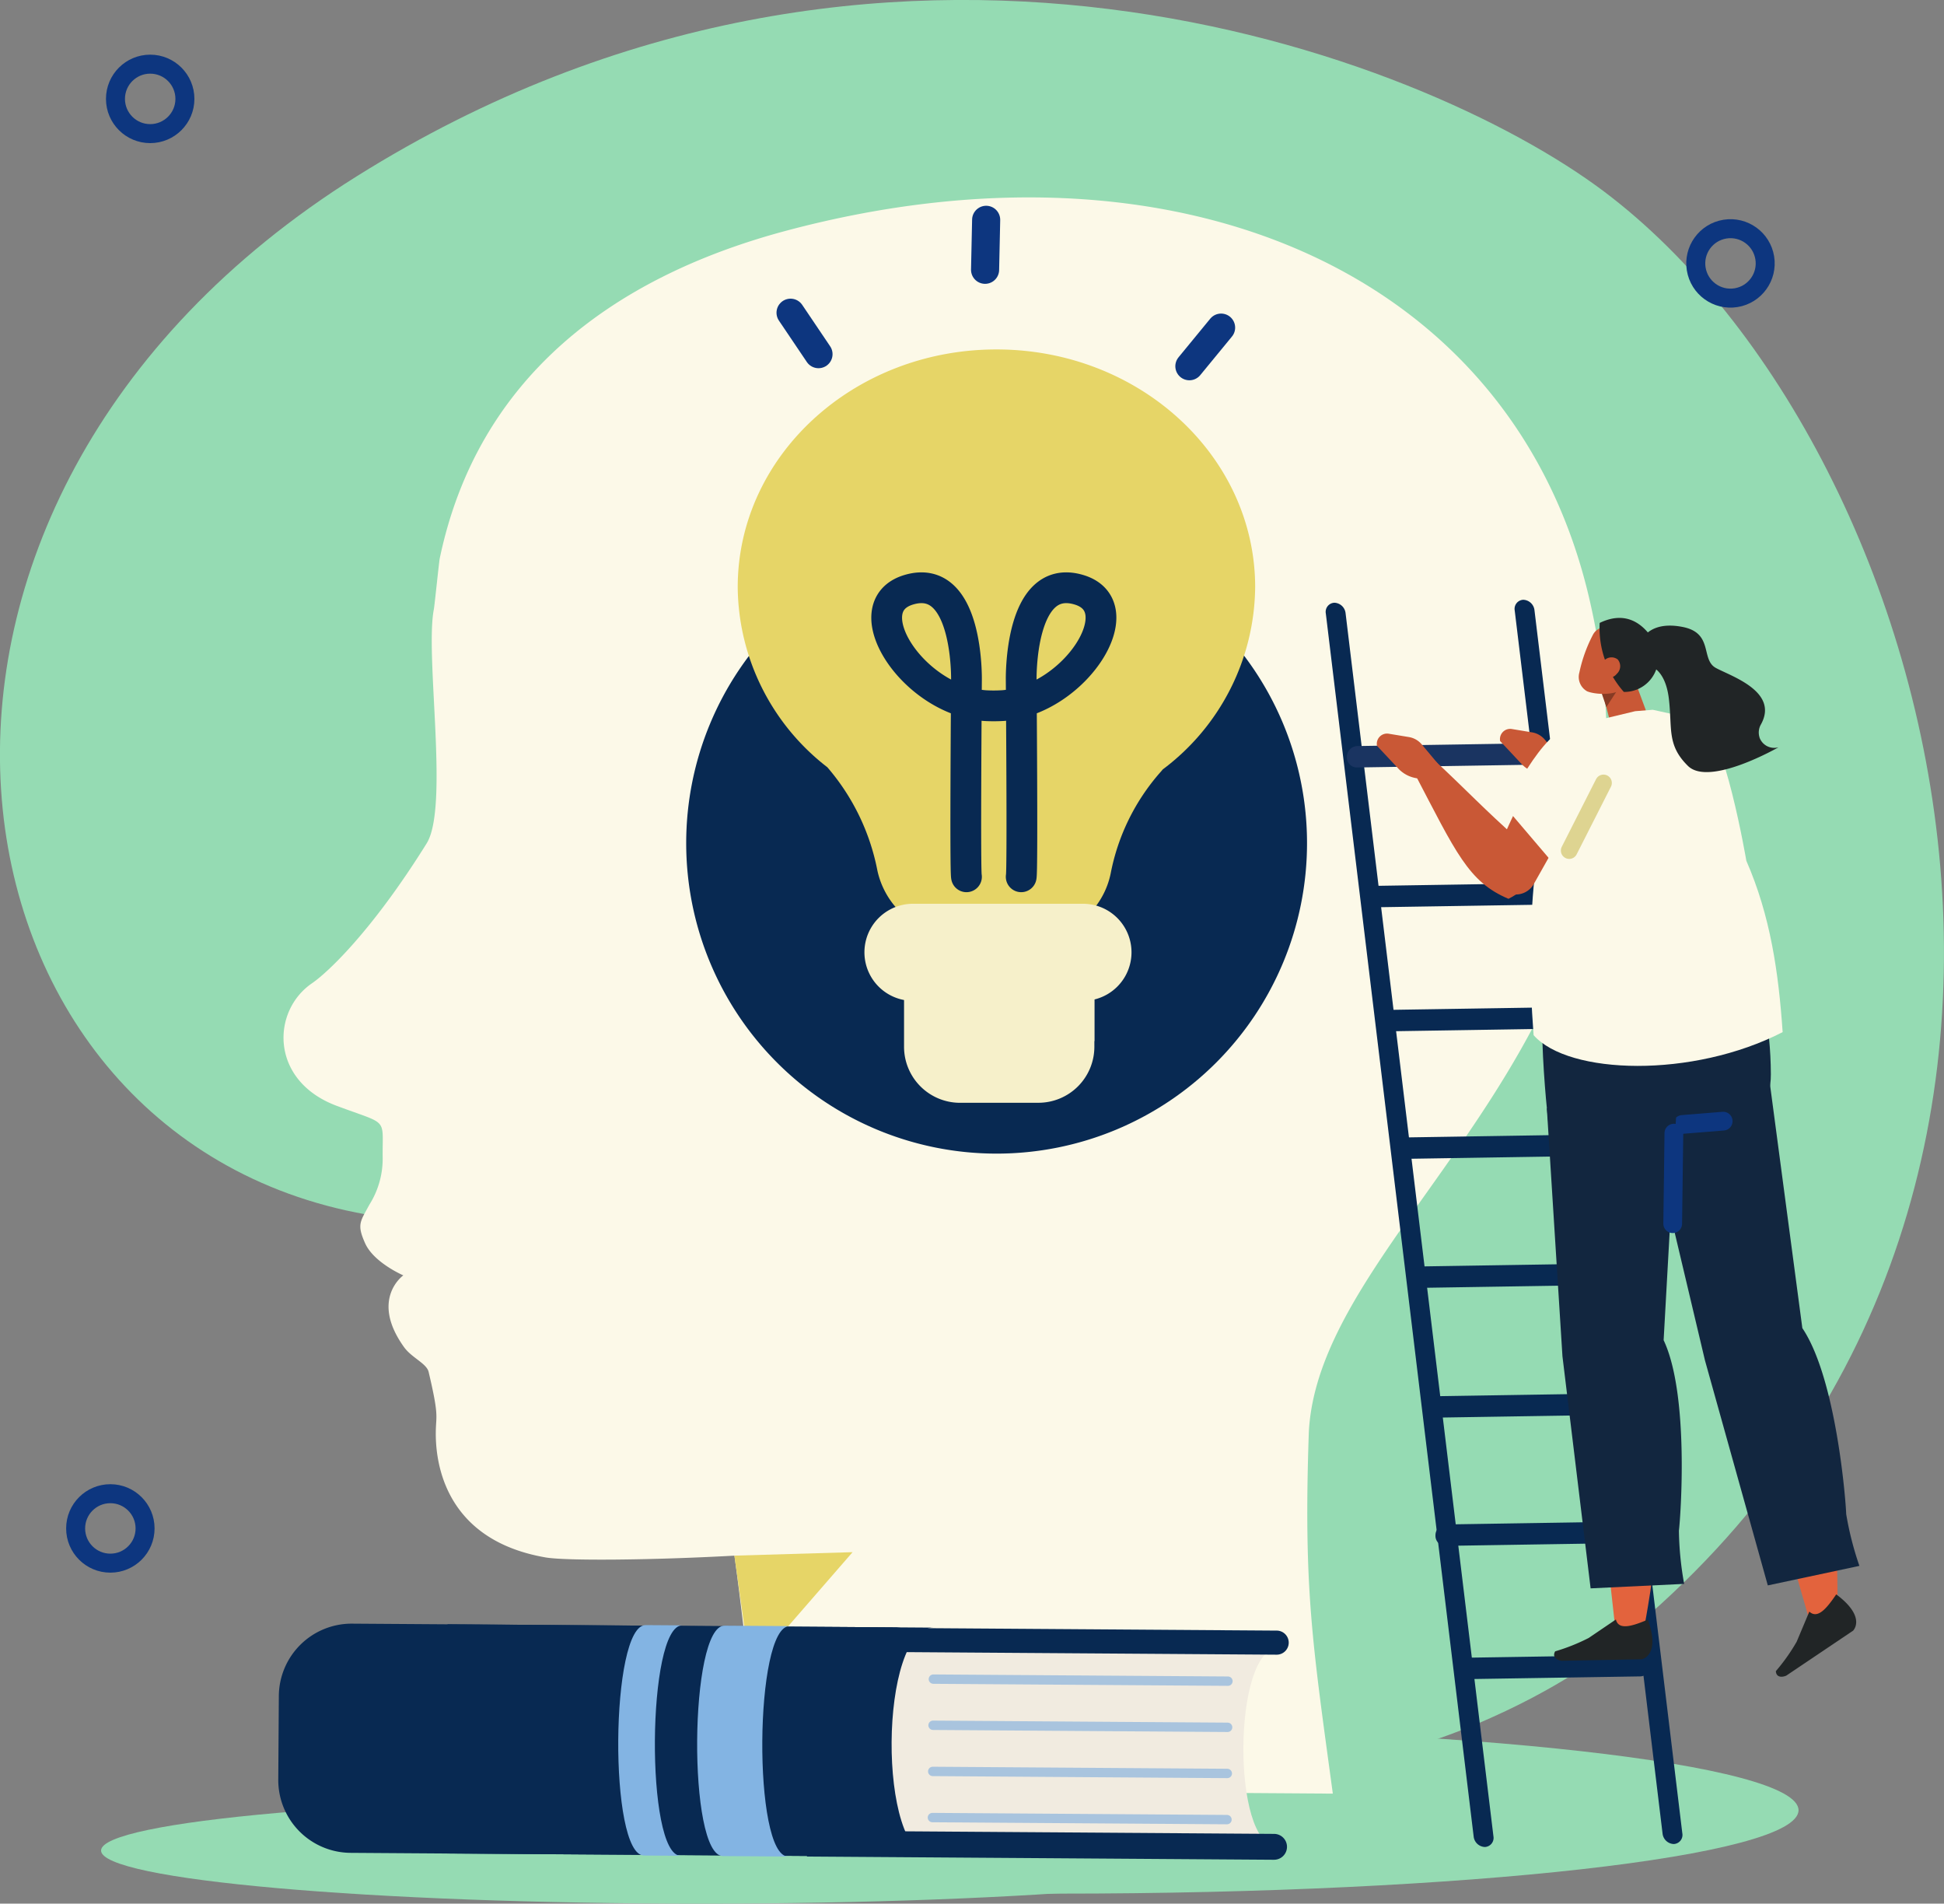 <svg id="Grupo_1098936" data-name="Grupo 1098936" xmlns="http://www.w3.org/2000/svg" xmlns:xlink="http://www.w3.org/1999/xlink" width="207.5" height="203.148" viewBox="0 0 207.5 203.148">
  <rect x="0" y="0" width="207.5" height="203.148" fill="#808080" stroke="none"/>
  <defs>
    <clipPath id="clip-path">
      <rect id="Rectángulo_401171" data-name="Rectángulo 401171" width="207.5" height="203.148" fill="none"/>
    </clipPath>
  </defs>
  <g id="Grupo_1098935" data-name="Grupo 1098935" clip-path="url(#clip-path)">
    <path id="Trazado_873935" data-name="Trazado 873935" d="M160.22,576.691c0,3.131-28.676,5.67-64.051,5.67s-64.051-2.539-64.051-5.67,28.676-5.67,64.051-5.67,64.051,2.538,64.051,5.67" transform="translate(-21.33 -379.213)" fill="#95dbb3" fill-rule="evenodd"/>
    <path id="Trazado_873936" data-name="Trazado 873936" d="M259.249,557.5c0,4.916-35.357,8.9-78.973,8.9s-78.973-3.985-78.973-8.9,35.357-8.9,78.973-8.9,78.973,3.985,78.973,8.9" transform="translate(-67.276 -364.323)" fill="#95dbb3" fill-rule="evenodd"/>
    <path id="Trazado_873937" data-name="Trazado 873937" d="M169.141,177.868s-33.091,23.185-57.76,1.824S71.345,135.317,39.1,129.6c-46.577-8.254-57.057-75.72-.983-110.812s113.668-12.969,133.1,1.654c36.795,27.69,59.58,111.755-2.08,157.423" transform="translate(0 0)" fill="#95dbb3" fill-rule="evenodd"/>
    <path id="Trazado_873938" data-name="Trazado 873938" d="M142.234,232.648l59.85.409c-2.181-16.087-3.136-21.813-2.562-38.59,1.2-22.844,40.747-42.455,29.937-88.936-8.183-35.186-44.391-50.326-85.8-39.236-18.779,5.029-32.917,15.909-36.9,34.937-.084.4-.551,5.026-.631,5.438-.964,4.966,1.651,21.106-.771,24.989-5.874,9.418-10.606,13.808-12.236,14.922-4.345,2.972-4.5,10.4,2.62,13.072,5.556,2.083,4.9,1.175,4.922,5.353a9.193,9.193,0,0,1-1.41,5.191c-.974,1.814-1.37,2.1-.461,4.128.929,2.077,4.076,3.426,4.076,3.426s-3.6,2.54.083,7.664c.812,1.129,2.407,1.737,2.619,2.636,1.132,4.793.786,4.6.766,6.4-.026,2.31.319,11.424,11.716,13.4,2.128.369,11.131.306,20.161-.189,1.595,11.632,1.455,15.1,4.027,24.988" transform="translate(-59.82 -41.651)" fill="#fcf9e8"/>
    <path id="Trazado_873939" data-name="Trazado 873939" d="M284.318,202.352a33.133,33.133,0,1,1-33.133-33.133,33.132,33.132,0,0,1,33.133,33.133" transform="translate(-144.808 -112.378)" fill="#082952" fill-rule="evenodd"/>
    <circle id="Elipse_11473" data-name="Elipse 11473" cx="3.706" cy="3.706" r="3.706" transform="matrix(0.987, -0.16, 0.16, 0.987, 180.459, 25.045)" fill="none" stroke="#0d367f" stroke-linecap="round" stroke-linejoin="round" stroke-width="2.027"/>
    <circle id="Elipse_11474" data-name="Elipse 11474" cx="3.706" cy="3.706" r="3.706" transform="translate(8.073 159.399)" fill="none" stroke="#0d367f" stroke-linecap="round" stroke-linejoin="round" stroke-width="2.027"/>
    <circle id="Elipse_11475" data-name="Elipse 11475" cx="3.706" cy="3.706" r="3.706" transform="translate(12.325 6.847)" fill="none" stroke="#0d367f" stroke-linecap="round" stroke-linejoin="round" stroke-width="2.027"/>
    <path id="Trazado_873940" data-name="Trazado 873940" d="M233.358,493.485l12.616-.37-10.906,12.543Z" transform="translate(-154.972 -327.476)" fill="#e6d567"/>
    <path id="Trazado_873941" data-name="Trazado 873941" d="M289.654,136.393c0-14.016-12.364-25.378-27.616-25.378s-27.616,11.362-27.616,25.378a24.521,24.521,0,0,0,9.565,19.207,23.785,23.785,0,0,1,5.339,11A8.813,8.813,0,0,0,255.1,173.1a19.768,19.768,0,0,0,13.726.187,8.654,8.654,0,0,0,5.41-6.373,22.872,22.872,0,0,1,5.3-10.783c.094-.1.179-.205.257-.3a24.561,24.561,0,0,0,9.86-19.436" transform="translate(-155.679 -73.725)" fill="#e6d567"/>
    <path id="Trazado_873942" data-name="Trazado 873942" d="M301.626,316.664h-8.392a5.979,5.979,0,0,1-5.961-5.961v-9.222a1.862,1.862,0,0,1,1.857-1.857h16.6a1.862,1.862,0,0,1,1.857,1.857V310.7a5.979,5.979,0,0,1-5.961,5.961" transform="translate(-190.776 -198.979)" fill="#f6f0ca"/>
    <path id="Trazado_873943" data-name="Trazado 873943" d="M296.117,217.569c.164-.491,0-20.97,0-20.97s-.246-11.55,6.144-9.666c5.987,1.765-.34,11.756-8.073,12.366a16,16,0,0,1-1.908.006c-7.767-.552-14.154-10.6-8.148-12.372,6.39-1.884,6.144,9.666,6.144,9.666s-.164,20.479,0,20.97" transform="translate(-187.116 -124.003)" fill="none" stroke="#082952" stroke-linecap="round" stroke-linejoin="round" stroke-width="3.283"/>
    <path id="Trazado_873944" data-name="Trazado 873944" d="M298.015,297.48H279.867a5.179,5.179,0,0,1,0-10.359h18.148a5.179,5.179,0,0,1,0,10.359" transform="translate(-182.419 -190.676)" fill="#f6f0ca"/>
    <path id="Trazado_873945" data-name="Trazado 873945" d="M323.24,317.53v4.446l-12.4-4.3Z" transform="translate(-206.429 -210.87)" fill="#f6f0ca"/>
    <path id="Trazado_873946" data-name="Trazado 873946" d="M498.279,323.325h0a.971.971,0,0,0,.918-1.146l-15.781-130.52a1.25,1.25,0,0,0-1.191-1.113.971.971,0,0,0-.918,1.146l15.781,130.52a1.25,1.25,0,0,0,1.191,1.113" transform="translate(-319.628 -126.541)" fill="#082952"/>
    <path id="Trazado_873947" data-name="Trazado 873947" d="M438.255,324.267h0a.971.971,0,0,0,.918-1.146L423.391,192.6a1.25,1.25,0,0,0-1.191-1.113.971.971,0,0,0-.918,1.146l15.781,130.52a1.25,1.25,0,0,0,1.191,1.113" transform="translate(-279.766 -127.166)" fill="#082952"/>
    <path id="Trazado_873948" data-name="Trazado 873948" d="M429.043,238.727l18.576-.292a1.152,1.152,0,0,0,1.082-1.16,1.069,1.069,0,0,0-1.048-1.126l-18.576.292a1.151,1.151,0,0,0-1.082,1.16,1.069,1.069,0,0,0,1.048,1.126" transform="translate(-284.23 -156.826)" fill="#1a3461"/>
    <path id="Trazado_873949" data-name="Trazado 873949" d="M434.667,283.143l18.576-.292a1.152,1.152,0,0,0,1.082-1.16,1.069,1.069,0,0,0-1.048-1.126l-18.576.292a1.151,1.151,0,0,0-1.082,1.16,1.069,1.069,0,0,0,1.048,1.126" transform="translate(-287.964 -186.322)" fill="#082952"/>
    <path id="Trazado_873950" data-name="Trazado 873950" d="M440.623,322.521l18.576-.292a1.151,1.151,0,0,0,1.082-1.16,1.069,1.069,0,0,0-1.047-1.126l-18.576.292a1.151,1.151,0,0,0-1.082,1.16,1.069,1.069,0,0,0,1.048,1.126" transform="translate(-291.92 -212.473)" fill="#082952"/>
    <path id="Trazado_873951" data-name="Trazado 873951" d="M443.475,363.077l18.576-.292a1.151,1.151,0,0,0,1.082-1.16,1.069,1.069,0,0,0-1.048-1.126l-18.576.292a1.151,1.151,0,0,0-1.082,1.16,1.069,1.069,0,0,0,1.048,1.126" transform="translate(-293.814 -239.406)" fill="#082952"/>
    <path id="Trazado_873952" data-name="Trazado 873952" d="M449.15,404.05l18.576-.292a1.151,1.151,0,0,0,1.082-1.16,1.069,1.069,0,0,0-1.048-1.126l-18.576.292a1.151,1.151,0,0,0-1.082,1.16,1.069,1.069,0,0,0,1.048,1.126" transform="translate(-297.582 -266.616)" fill="#082952"/>
    <path id="Trazado_873953" data-name="Trazado 873953" d="M453.644,445.285l18.576-.292a1.151,1.151,0,0,0,1.082-1.16,1.069,1.069,0,0,0-1.048-1.126L453.678,443a1.151,1.151,0,0,0-1.082,1.16,1.069,1.069,0,0,0,1.048,1.126" transform="translate(-300.567 -294)" fill="#082952"/>
    <path id="Trazado_873954" data-name="Trazado 873954" d="M457.192,486.018l18.575-.292a1.151,1.151,0,0,0,1.082-1.16,1.069,1.069,0,0,0-1.048-1.126l-18.576.292a1.151,1.151,0,0,0-1.082,1.16,1.069,1.069,0,0,0,1.048,1.126" transform="translate(-302.923 -321.051)" fill="#082952"/>
    <path id="Trazado_873955" data-name="Trazado 873955" d="M463.917,528.349l18.576-.292a1.152,1.152,0,0,0,1.082-1.16,1.069,1.069,0,0,0-1.048-1.126l-18.576.292a1.151,1.151,0,0,0-1.082,1.16,1.069,1.069,0,0,0,1.048,1.126" transform="translate(-307.389 -349.162)" fill="#082952"/>
    <path id="Trazado_873956" data-name="Trazado 873956" d="M499.763,248.184c-4-3.565-5.36-5.115-9.3-8.788l-1.923,1.554c4.444,8.49,5.767,11.643,10.055,13.448,4.411-2.233,1.9-5.186,1.164-6.214" transform="translate(-324.44 -158.982)" fill="#c95836"/>
    <path id="Trazado_873957" data-name="Trazado 873957" d="M483.162,234.786l-1.734-2.074a2.257,2.257,0,0,0-1.364-.78l-2.159-.357a1.092,1.092,0,0,0-1.249,1.29l2.327,2.484a3.4,3.4,0,0,0,2.091,1l1.384.163Z" transform="translate(-316.532 -153.778)" fill="#c95836"/>
    <path id="Trazado_873958" data-name="Trazado 873958" d="M475.135,271.692l12.5-.6a.8.8,0,1,0-.077-1.6l-12.5.6a.8.8,0,0,0,.076,1.6" transform="translate(-314.98 -178.973)" fill="#d1d1d1" fill-rule="evenodd"/>
    <path id="Trazado_873959" data-name="Trazado 873959" d="M491.938,300.958l12.5-.6a.8.8,0,0,0-.076-1.6l-12.5.6a.8.8,0,1,0,.076,1.6" transform="translate(-326.138 -198.409)" fill="#d1d1d1" fill-rule="evenodd"/>
    <path id="Trazado_873960" data-name="Trazado 873960" d="M545.478,401.742s.44-22.184-4.718-29.825l-2.881-22.094-11.823-3.777,16.393,56.515Z" transform="translate(-349.352 -229.808)" fill="#e3633d" fill-rule="evenodd"/>
    <path id="Trazado_873961" data-name="Trazado 873961" d="M567.876,508.357l-1.353,3.218a20.292,20.292,0,0,1-2.22,3.135c.041.694.668.671,1.109.482l7.135-4.8s1.474-1.437-1.8-3.874c-.99,1.456-1.97,2.674-2.871,1.84" transform="translate(-374.751 -336.376)" fill="#212526" fill-rule="evenodd"/>
    <path id="Trazado_873962" data-name="Trazado 873962" d="M524.736,348.008l5.725,24.158,6.707,24.012,9.777-2.084a34.088,34.088,0,0,1-1.41-5.527c-.038-1.4-1.065-14.49-4.68-19.845l-3.575-26.918Z" transform="translate(-348.475 -226.992)" fill="#12263f" fill-rule="evenodd"/>
    <path id="Trazado_873963" data-name="Trazado 873963" d="M503.582,398.338s4.223-21.831.449-30.21l3.626-29.516-13.688,1.6,6.491,58.447Z" transform="translate(-328.043 -224.872)" fill="#e3633d" fill-rule="evenodd"/>
    <path id="Trazado_873964" data-name="Trazado 873964" d="M508.34,211.241l1.241,4.821a1.659,1.659,0,0,0,1.173,1.192,1.631,1.631,0,0,0,1.6-.446l.393-.408a2.144,2.144,0,0,0,.462-2.231l-2.07-5.583Z" transform="translate(-337.587 -138.52)" fill="#c95836" fill-rule="evenodd"/>
    <path id="Trazado_873965" data-name="Trazado 873965" d="M508.88,219.615l.527,1.551,1.14-1.751Z" transform="translate(-337.945 -145.712)" fill="#873b24" fill-rule="evenodd"/>
    <path id="Trazado_873966" data-name="Trazado 873966" d="M508.342,202.278a1.444,1.444,0,0,0-.737-1.9l-2.519-1.1a1.523,1.523,0,0,0-1.883.753,15.629,15.629,0,0,0-1.437,4.008,1.749,1.749,0,0,0,.829,2c.772.337,3.408.6,4.236-.7a20.984,20.984,0,0,0,1.512-3.071" transform="translate(-333.188 -132.268)" fill="#c95836" fill-rule="evenodd"/>
    <path id="Trazado_873967" data-name="Trazado 873967" d="M510.825,204.207a3.613,3.613,0,0,0,3.613-4.256,3.681,3.681,0,0,0-.4-1.194c-1.161-1.893-3.03-3.247-5.788-1.914a10.29,10.29,0,0,0,2.579,7.364" transform="translate(-337.503 -130.368)" fill="#212526" fill-rule="evenodd"/>
    <path id="Trazado_873968" data-name="Trazado 873968" d="M510.233,210.6a1.082,1.082,0,0,1-1.514.189,1.107,1.107,0,0,1,.106-1.537,1.082,1.082,0,0,1,1.514-.189,1.107,1.107,0,0,1-.106,1.537" transform="translate(-337.663 -138.687)" fill="#c95836" fill-rule="evenodd"/>
    <path id="Trazado_873969" data-name="Trazado 873969" d="M510.217,294.587,491.635,296.9c-2.98,1.259-.933,18.69-.933,18.69l12.29-.017c5.844-.372,11.465.646,11.445-5.292-.037-10.894-4.22-15.692-4.22-15.692" transform="translate(-325.418 -195.634)" fill="#12263f" fill-rule="evenodd"/>
    <path id="Trazado_873970" data-name="Trazado 873970" d="M490.81,227.254l6.713-1.614,1.876-.151,5.068,1.113c2.531.9,4.924,15,4.924,15,2.58,5.9,3.44,11.944,3.876,18.286-9.611,4.943-22.854,4.561-26.583.326-.979-12.682.2-24.254,4.125-32.962" transform="translate(-322.989 -149.746)" fill="#fcf9e8" fill-rule="evenodd"/>
    <path id="Trazado_873971" data-name="Trazado 873971" d="M500.434,514.5l-2.9,1.968a20.514,20.514,0,0,1-3.58,1.428c-.348.605.188.926.661,1.007l8.6-.161s2.022-.407.631-4.23c-1.628.686-3.118,1.177-3.41-.012" transform="translate(-327.958 -341.675)" fill="#212526" fill-rule="evenodd"/>
    <line id="Línea_565" data-name="Línea 565" x1="4.351" y2="0.351" transform="translate(179.581 119.643)" fill="none" stroke="#0d367f" stroke-linecap="round" stroke-linejoin="round" stroke-width="2"/>
    <path id="Trazado_873972" data-name="Trazado 873972" d="M491.534,352.1,493.2,378.56l3.006,24.768,9.985-.477a34.138,34.138,0,0,1-.56-5.679c.173-1.383,1.136-14.464-1.631-20.329l1.365-24.489Z" transform="translate(-326.426 -233.827)" fill="#12263f" fill-rule="evenodd"/>
    <path id="Trazado_873973" data-name="Trazado 873973" d="M460.638,249.672c-4-3.565-5.36-5.115-9.3-8.788l-1.923,1.554c4.444,8.49,5.767,11.643,10.055,13.448,4.411-2.233,1.9-5.186,1.164-6.214" transform="translate(-298.457 -159.97)" fill="#c95836"/>
    <path id="Trazado_873974" data-name="Trazado 873974" d="M444.037,236.274,442.3,234.2a2.259,2.259,0,0,0-1.364-.779l-2.159-.357a1.092,1.092,0,0,0-1.249,1.29l2.326,2.484a3.4,3.4,0,0,0,2.091,1l1.384.163Z" transform="translate(-290.549 -154.766)" fill="#c95836"/>
    <path id="Trazado_873975" data-name="Trazado 873975" d="M484.2,234.364a2,2,0,0,0-3.709-.587c-3.02,5.416-7.369,13.77-6.129,14.885l.8.758a2.2,2.2,0,0,0,3.429-.514l5.239-9.291,1.061-1.783Z" transform="translate(-314.875 -154.569)" fill="#c95836" fill-rule="evenodd"/>
    <path id="Trazado_873976" data-name="Trazado 873976" d="M534.334,210.686a1.737,1.737,0,0,1,.161-1.408c1.925-3.514-3.263-5.147-4.828-6.01-1.633-.9-.219-3.719-3.54-4.371s-4.137,1.151-4.3,1.121c-.232-.044.79,3.03.79,3.03s1.654.306,2.037,3.49-.244,4.947,2.043,7.192,9.661-1.992,9.661-1.992a1.672,1.672,0,0,1-2.029-1.051" transform="translate(-346.524 -131.992)" fill="#212526" fill-rule="evenodd"/>
    <path id="Trazado_873977" data-name="Trazado 873977" d="M490.12,234.429,484.2,246.112l-5.7-6.695s3.889-8.432,7.091-8.675Z" transform="translate(-317.77 -153.235)" fill="#fcf9e8" fill-rule="evenodd"/>
    <line id="Línea_566" data-name="Línea 566" x1="0.125" y2="9.666" transform="translate(178.543 120.921)" fill="none" stroke="#0d367f" stroke-linecap="round" stroke-linejoin="round" stroke-width="2"/>
    <line id="Línea_567" data-name="Línea 567" x1="3.661" y2="7.219" transform="translate(167.495 83.55)" fill="none" stroke="#ded491" stroke-linecap="round" stroke-linejoin="round" stroke-width="1.78"/>
    <path id="Trazado_873978" data-name="Trazado 873978" d="M306.617,544.046l-50.154-.346.146-21.15,50.154.346c-4.877-.034-5.023,21.117-.146,21.15" transform="translate(-170.316 -347.023)" fill="#f1ebe0"/>
    <path id="Trazado_873979" data-name="Trazado 873979" d="M306.823,519.919l-49.94-.345.018-2.569,49.94.345a1.285,1.285,0,1,1-.018,2.569" transform="translate(-170.595 -343.341)" fill="#082952"/>
    <path id="Trazado_873980" data-name="Trazado 873980" d="M306.277,584.7l-49.845-.344.019-2.761,49.845.344a1.38,1.38,0,0,1-.019,2.76" transform="translate(-170.295 -386.237)" fill="#082952"/>
    <path id="Trazado_873981" data-name="Trazado 873981" d="M192.392,516.378l-51.84-.358c-1.11-.007-1.279,24.45-.169,24.458l51.84.358c-5.88-.04-5.712-24.5.169-24.458" transform="translate(-92.728 -342.687)" fill="#082952"/>
    <path id="Trazado_873982" data-name="Trazado 873982" d="M154.915,516.214l-58.608-.4a7.769,7.769,0,0,0-7.822,7.715l-.061,8.921a7.769,7.769,0,0,0,7.714,7.822l58.608.4c-5.88-.041-5.711-24.5.169-24.458" transform="translate(-58.722 -342.547)" fill="#082952"/>
    <line id="Línea_568" data-name="Línea 568" x2="31.443" y2="0.217" transform="translate(99.626 179.187)" fill="none" stroke="#a9c4de" stroke-linecap="round" stroke-linejoin="round" stroke-width="1"/>
    <line id="Línea_569" data-name="Línea 569" x2="31.443" y2="0.217" transform="translate(99.592 184.112)" fill="none" stroke="#a9c4de" stroke-linecap="round" stroke-linejoin="round" stroke-width="1"/>
    <line id="Línea_570" data-name="Línea 570" x2="31.443" y2="0.217" transform="translate(99.558 189.036)" fill="none" stroke="#a9c4de" stroke-linecap="round" stroke-linejoin="round" stroke-width="1"/>
    <line id="Línea_571" data-name="Línea 571" x2="31.443" y2="0.217" transform="translate(99.524 193.961)" fill="none" stroke="#a9c4de" stroke-linecap="round" stroke-linejoin="round" stroke-width="1"/>
    <path id="Trazado_873983" data-name="Trazado 873983" d="M224.451,516.461l6.953.048c-3.781-.026-3.951,24.563-.17,24.589l-6.953-.048c-3.781-.026-3.612-24.615.17-24.589" transform="translate(-147.116 -342.98)" fill="#83b4e3"/>
    <path id="Trazado_873984" data-name="Trazado 873984" d="M199.375,516.288l3.911.027c-3.781-.026-3.951,24.563-.17,24.589l-3.911-.027c-3.781-.026-3.612-24.615.17-24.589" transform="translate(-130.463 -342.865)" fill="#83b4e3"/>
    <line id="Línea_572" data-name="Línea 572" x2="2.982" y2="4.421" transform="translate(84.383 33.372)" fill="none" stroke="#0d367f" stroke-linecap="round" stroke-linejoin="round" stroke-width="3"/>
    <line id="Línea_573" data-name="Línea 573" x1="3.385" y2="4.12" transform="translate(126.953 34.962)" fill="none" stroke="#0d367f" stroke-linecap="round" stroke-linejoin="round" stroke-width="3"/>
    <line id="Línea_574" data-name="Línea 574" x1="0.115" y2="5.331" transform="translate(105.146 23.458)" fill="none" stroke="#0d367f" stroke-linecap="round" stroke-linejoin="round" stroke-width="3"/>
  </g>
</svg>
